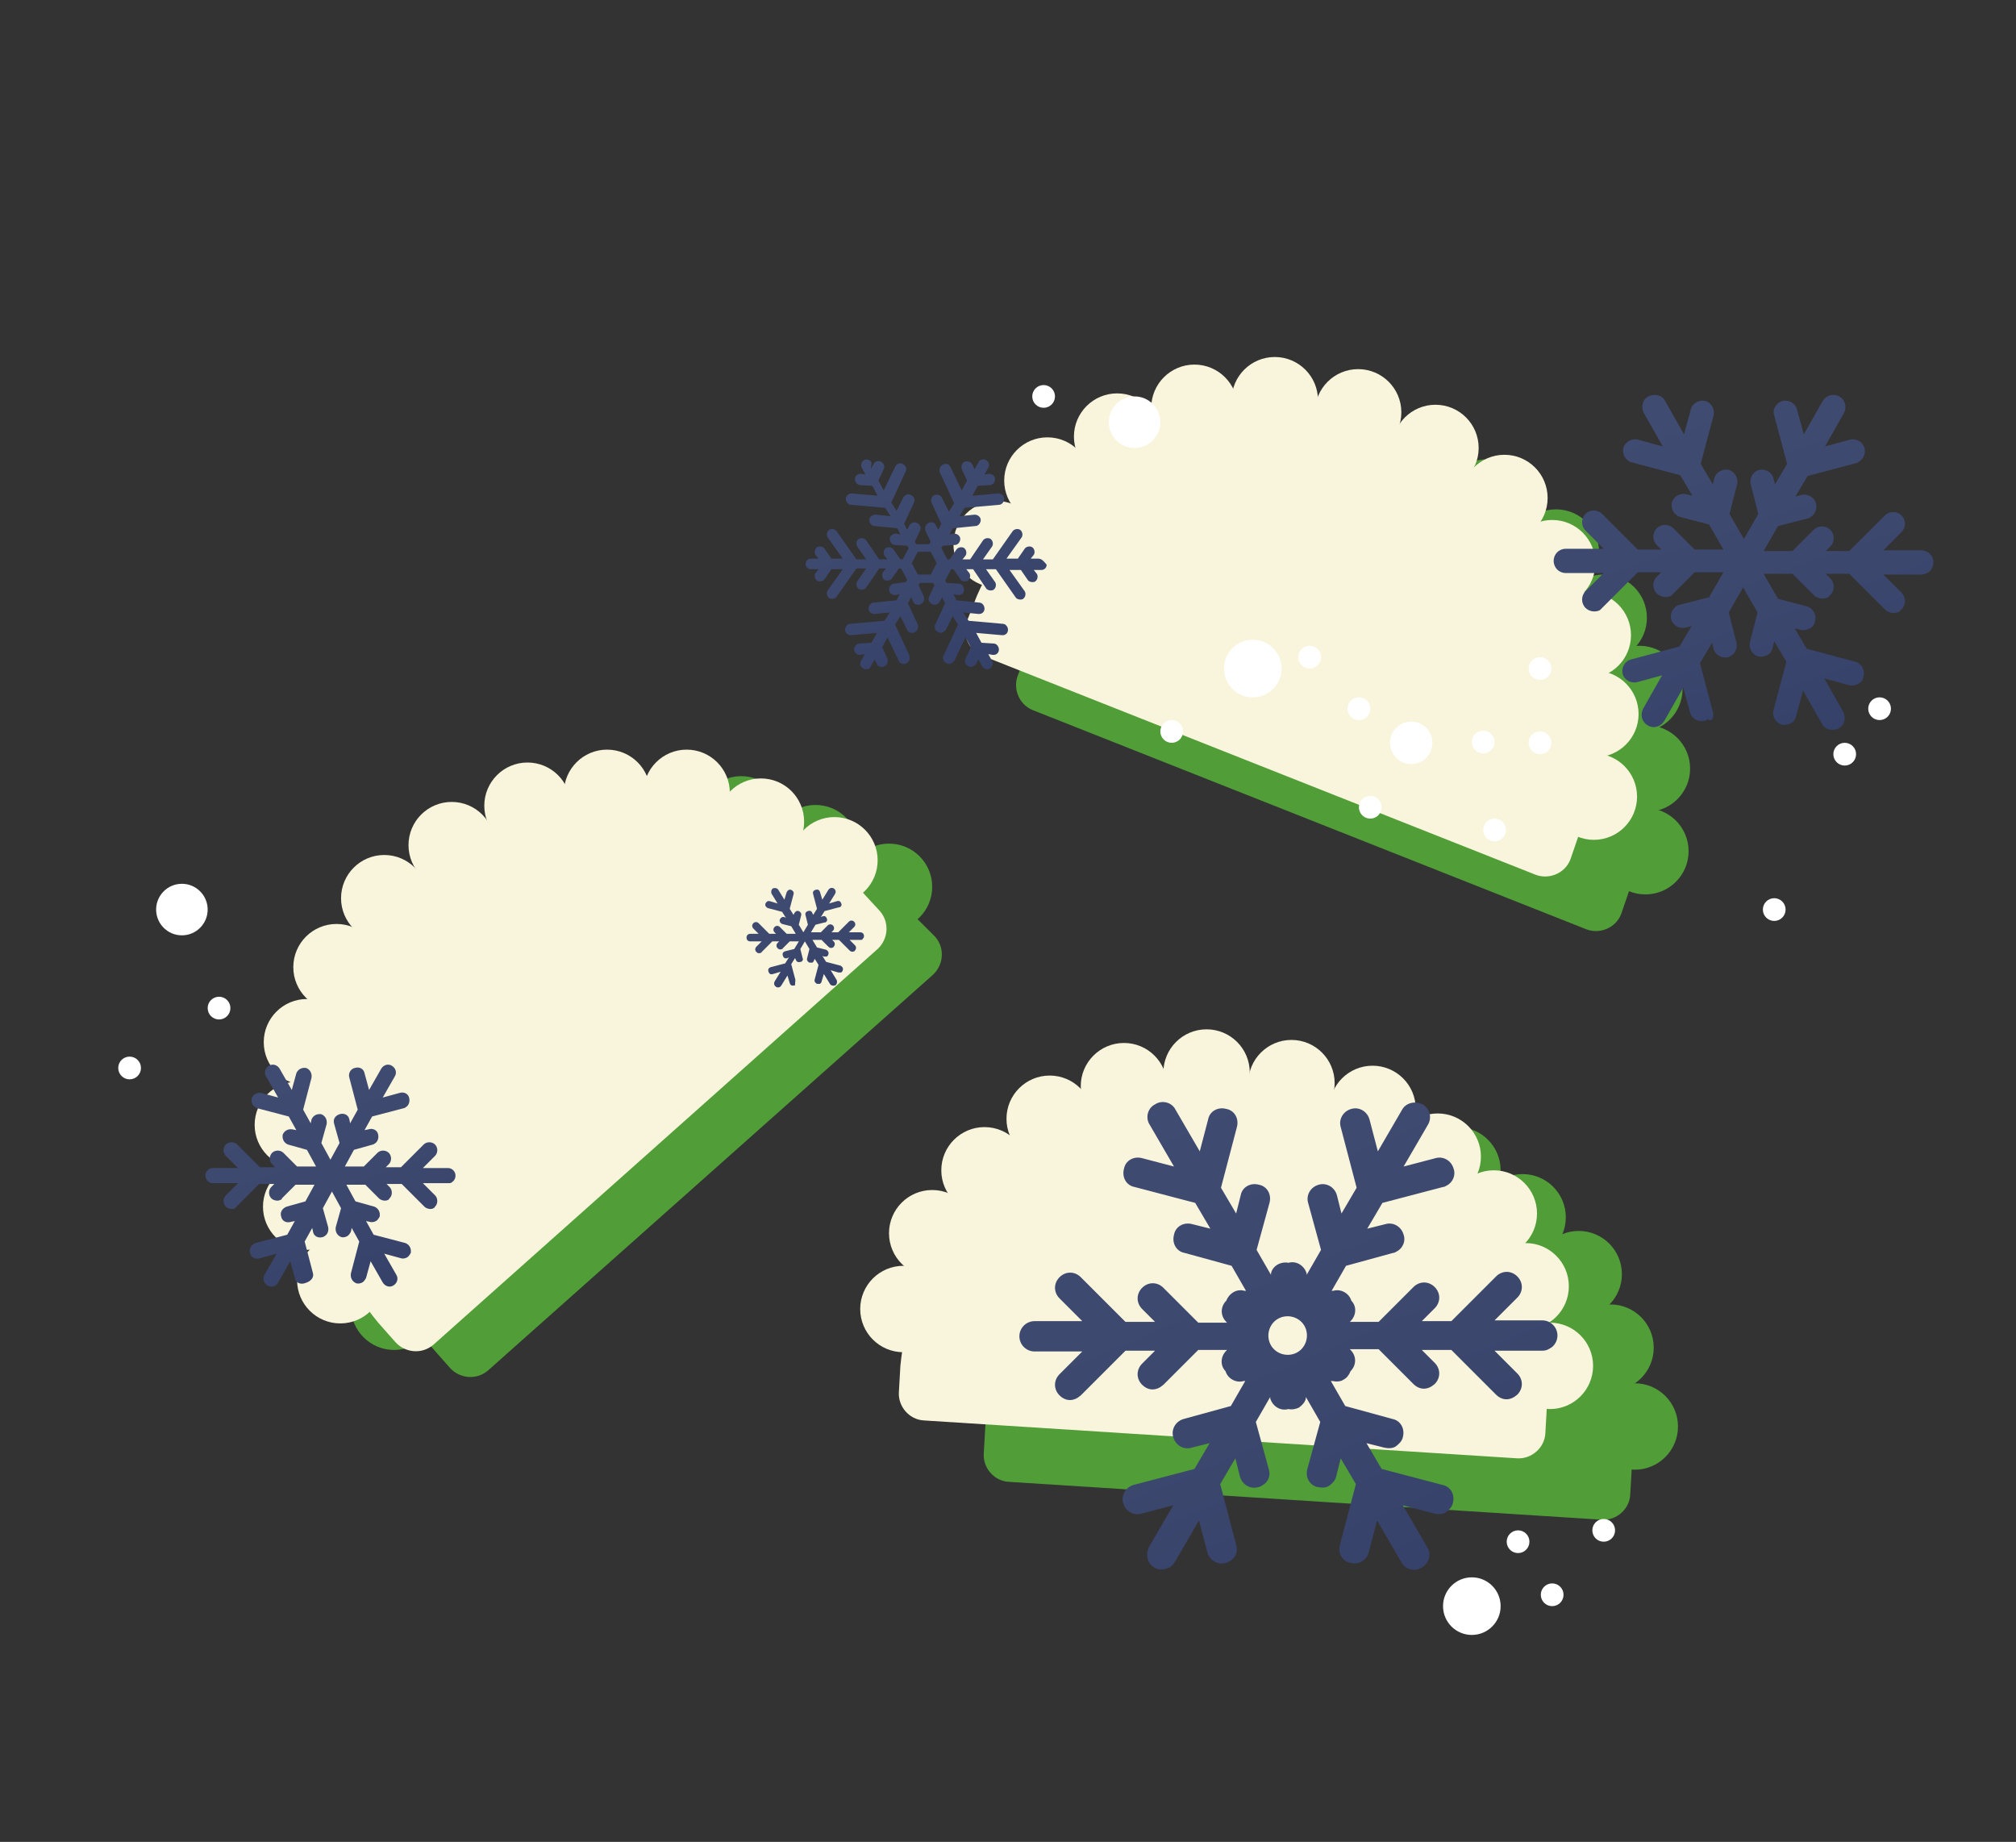 <?xml version="1.0" encoding="utf-8"?>
<!-- Generator: Adobe Illustrator 19.0.0, SVG Export Plug-In . SVG Version: 6.00 Build 0)  -->
<svg version="1.1" xmlns="http://www.w3.org/2000/svg" xmlns:xlink="http://www.w3.org/1999/xlink" x="0px" y="0px"
	 viewBox="0 0 266 243" style="enable-background:new 0 0 266 243;" xml:space="preserve">
<rect x="0" y="0" width="266" height="243" fill="#333333" stroke="none"/>
<style type="text/css">
	.st0{fill:#519E38;}
	.st1{fill:#F9F5DC;}
	.st2{fill:#FFFFFF;}
	.st3{fill:url(#SVGID_1_);}
	.st4{fill:url(#SVGID_2_);}
	.st5{fill:url(#SVGID_3_);}
	.st6{fill:url(#SVGID_4_);}
	.st7{fill:url(#SVGID_5_);}
</style>
<g id="lupa">
	<g>
		<path class="st0" d="M215,117.4c7.7-21.6-3.1-45.5-24.5-54.1s-45.7,1.6-54.9,22.5l0,0l-1.3,3.3l0,0c-0.7,1.8,0.2,3.9,2,4.6
			l73,28.9c1.8,0.7,3.9-0.2,4.6-2l0,0L215,117.4L215,117.4z"/>
		<circle class="st0" cx="138.3" cy="78.9" r="5.7"/>
		<circle class="st0" cx="144.9" cy="70.6" r="5.7"/>
		<circle class="st0" cx="154.1" cy="64.8" r="5.7"/>
		<circle class="st0" cx="164.4" cy="61" r="5.7"/>
		<circle class="st0" cx="175" cy="59.9" r="5.7"/>
		<circle class="st0" cx="185.9" cy="61.5" r="5.7"/>
		<circle class="st0" cx="196.2" cy="66.3" r="5.7"/>
		<circle class="st0" cx="205.3" cy="72.9" r="5.7"/>
		<circle class="st0" cx="211.6" cy="81.5" r="5.7"/>
		<circle class="st0" cx="216.3" cy="90.9" r="5.7"/>
		<circle class="st0" cx="217.3" cy="101.4" r="5.7"/>
		<circle class="st0" cx="217.1" cy="112.3" r="5.7"/>
	</g>
	<g>
		<path class="st0" d="M215.3,193.7c0.6-22.9-17-42.4-40-43.8s-43,15.6-45.3,38.4l0,0l-0.2,3.5l0,0c-0.1,1.9,1.4,3.6,3.3,3.7l78.3,5
			c1.9,0.1,3.6-1.4,3.7-3.3v0L215.3,193.7L215.3,193.7z"/>
		<circle class="st0" cx="130.4" cy="180.8" r="5.7"/>
		<circle class="st0" cx="134.2" cy="170.8" r="5.7"/>
		<circle class="st0" cx="141.1" cy="162.4" r="5.7"/>
		<circle class="st0" cx="149.7" cy="155.7" r="5.7"/>
		<circle class="st0" cx="159.5" cy="151.4" r="5.7"/>
		<circle class="st0" cx="170.4" cy="149.5" r="5.7"/>
		<circle class="st0" cx="181.6" cy="150.9" r="5.7"/>
		<circle class="st0" cx="192.3" cy="154.4" r="5.7"/>
		<circle class="st0" cx="200.9" cy="160.6" r="5.7"/>
		<circle class="st0" cx="208.3" cy="168.1" r="5.7"/>
		<circle class="st0" cx="212.5" cy="177.8" r="5.7"/>
		<circle class="st0" cx="215.7" cy="188.2" r="5.7"/>
	</g>
	<g>
		<path class="st0" d="M120.9,121.1c-15.8-16.5-42.1-17.7-59.3-2.4s-19.1,41.5-4.5,59.2l0,0l2.3,2.6l0,0c1.3,1.4,3.5,1.6,5,0.3
			l58.7-52.2c1.4-1.3,1.6-3.5,0.3-5l0,0L120.9,121.1L120.9,121.1z"/>
		<circle class="st0" cx="52" cy="172.4" r="5.7"/>
		<circle class="st0" cx="47.6" cy="162.7" r="5.7"/>
		<circle class="st0" cx="46.5" cy="151.9" r="5.7"/>
		<circle class="st0" cx="47.7" cy="141" r="5.7"/>
		<circle class="st0" cx="51.6" cy="131.1" r="5.7"/>
		<circle class="st0" cx="57.9" cy="122" r="5.7"/>
		<circle class="st0" cx="66.8" cy="115" r="5.7"/>
		<circle class="st0" cx="76.8" cy="109.8" r="5.7"/>
		<circle class="st0" cx="87.3" cy="108.1" r="5.7"/>
		<circle class="st0" cx="97.8" cy="108.1" r="5.7"/>
		<circle class="st0" cx="107.6" cy="111.9" r="5.7"/>
		<circle class="st0" cx="117.3" cy="117" r="5.7"/>
	</g>
	<g>
		<path class="st1" d="M113.7,117.6c-15.8-16.5-42.1-17.7-59.3-2.3s-19.1,41.5-4.5,59.2l0,0l2.3,2.6l0,0c1.3,1.4,3.5,1.6,5,0.3
			l58.6-52.2c1.4-1.3,1.6-3.5,0.3-5l0,0L113.7,117.6L113.7,117.6z"/>
		<circle class="st1" cx="44.9" cy="168.9" r="5.7"/>
		<circle class="st1" cx="40.4" cy="159.2" r="5.7"/>
		<circle class="st1" cx="39.3" cy="148.4" r="5.7"/>
		<circle class="st1" cx="40.5" cy="137.5" r="5.7"/>
		<circle class="st1" cx="44.4" cy="127.6" r="5.7"/>
		<circle class="st1" cx="50.7" cy="118.5" r="5.7"/>
		<circle class="st1" cx="59.6" cy="111.5" r="5.7"/>
		<circle class="st1" cx="69.6" cy="106.3" r="5.7"/>
		<circle class="st1" cx="80.1" cy="104.6" r="5.7"/>
		<circle class="st1" cx="90.6" cy="104.6" r="5.7"/>
		<circle class="st1" cx="100.4" cy="108.4" r="5.7"/>
		<circle class="st1" cx="110.1" cy="113.5" r="5.7"/>
	</g>
	<g>
		<path class="st1" d="M204.1,185.6c0.6-22.9-17-42.4-40-43.8c-23-1.5-43,15.6-45.3,38.4l0,0l-0.2,3.5l0,0c-0.1,1.9,1.4,3.6,3.3,3.7
			l78.3,5c1.9,0.1,3.6-1.4,3.7-3.3l0,0L204.1,185.6L204.1,185.6z"/>
		<circle class="st1" cx="119.2" cy="172.7" r="5.7"/>
		<circle class="st1" cx="123" cy="162.7" r="5.7"/>
		<circle class="st1" cx="129.9" cy="154.4" r="5.7"/>
		<circle class="st1" cx="138.5" cy="147.6" r="5.7"/>
		<circle class="st1" cx="148.3" cy="143.3" r="5.7"/>
		<circle class="st1" cx="159.2" cy="141.5" r="5.7"/>
		<circle class="st1" cx="170.4" cy="142.9" r="5.7"/>
		<circle class="st1" cx="181.1" cy="146.3" r="5.7"/>
		<circle class="st1" cx="189.7" cy="152.6" r="5.7"/>
		<circle class="st1" cx="197.1" cy="160.1" r="5.7"/>
		<circle class="st1" cx="201.3" cy="169.7" r="5.7"/>
		<circle class="st1" cx="204.5" cy="180.2" r="5.7"/>
	</g>
	<g>
		<path class="st1" d="M208.3,110.2c7.7-21.6-3.1-45.5-24.5-54.1s-45.7,1.6-54.9,22.5l0,0l-1.3,3.3l0,0c-0.7,1.8,0.2,3.9,2,4.6
			l73,28.9c1.8,0.7,3.9-0.2,4.6-2l0,0L208.3,110.2L208.3,110.2z"/>
		<circle class="st1" cx="131.5" cy="71.8" r="5.7"/>
		<circle class="st1" cx="138.2" cy="63.4" r="5.7"/>
		<circle class="st1" cx="147.4" cy="57.6" r="5.7"/>
		<circle class="st1" cx="157.6" cy="53.8" r="5.7"/>
		<circle class="st1" cx="168.2" cy="52.8" r="5.7"/>
		<circle class="st1" cx="179.2" cy="54.4" r="5.7"/>
		<circle class="st1" cx="189.4" cy="59.1" r="5.7"/>
		<circle class="st1" cx="198.5" cy="65.7" r="5.7"/>
		<circle class="st1" cx="204.8" cy="74.3" r="5.7"/>
		<circle class="st1" cx="209.5" cy="83.8" r="5.7"/>
		<circle class="st1" cx="210.5" cy="94.2" r="5.7"/>
		<circle class="st1" cx="210.3" cy="105.1" r="5.7"/>
	</g>
</g>
<g id="snow">
	<g>
		<circle class="st2" cx="248" cy="93.5" r="1.5"/>
		<g>
			<linearGradient id="SVGID_1_" gradientUnits="userSpaceOnUse" x1="222.468" y1="52.916" x2="238.456" y2="98.213">
				<stop  offset="0" style="stop-color:#404B71"/>
				<stop  offset="0.604" style="stop-color:#3C476E"/>
				<stop  offset="1" style="stop-color:#354169"/>
			</linearGradient>
			<path class="st3" d="M226,93.9l-1.7-6.4l1.6-2.7l0.2,0.8c0.2,0.8,1.1,1.3,1.9,1.1c0.1,0,0.3-0.1,0.4-0.2c0.6-0.3,0.9-1.1,0.7-1.8
				l-1-3.9l1.9-3.3l1.9,3.3l-1,3.9c-0.2,0.8,0.3,1.7,1.1,1.9c0.4,0.1,0.9,0,1.2-0.2c0.4-0.2,0.6-0.5,0.7-1l0.2-0.8l1.6,2.7l-1.7,6.4
				c-0.2,0.8,0.3,1.7,1.1,1.9c0.4,0.1,0.9,0,1.2-0.2c0.4-0.2,0.6-0.5,0.7-1l0.9-3.3l2.5,4.4c0.4,0.8,1.4,1,2.2,0.6
				c0.8-0.4,1-1.4,0.6-2.2l-2.5-4.4l3.3,0.9c0.4,0.1,0.9,0,1.2-0.2c0.4-0.2,0.6-0.5,0.7-1c0.2-0.8-0.3-1.7-1.1-1.9l-6.4-1.7
				l-1.6-2.7l0.8,0.2c0.4,0.1,0.9,0,1.2-0.2c0.4-0.2,0.6-0.5,0.7-1c0.2-0.8-0.3-1.7-1.1-1.9l-3.8-1l-1.9-3.3h3.8l2.8,2.8
				c0.5,0.5,1.3,0.6,1.9,0.3c0.1-0.1,0.2-0.2,0.3-0.3c0.6-0.6,0.6-1.6,0-2.2l-0.6-0.6l3.1,0l4.7,4.7c0.5,0.5,1.3,0.6,1.9,0.3
				c0.1-0.1,0.2-0.2,0.3-0.3c0.6-0.6,0.6-1.6,0-2.2l-2.4-2.4l5,0c0.3,0,0.6-0.1,0.8-0.2c0.5-0.3,0.8-0.8,0.8-1.4
				c0-0.9-0.7-1.6-1.6-1.6h-5l2.4-2.4c0.6-0.6,0.6-1.6,0-2.2c-0.6-0.6-1.6-0.6-2.2,0l-4.7,4.7h-3.1l0.6-0.6c0.6-0.6,0.6-1.6,0-2.2
				c-0.6-0.6-1.6-0.6-2.2,0l-2.8,2.8h-3.8l1.9-3.3l3.9-1c0.1,0,0.3-0.1,0.4-0.2c0.6-0.3,0.9-1.1,0.7-1.8c-0.2-0.8-1.1-1.3-1.9-1.1
				l-0.8,0.2l1.6-2.7l6.4-1.7c0.1,0,0.3-0.1,0.4-0.2c0.6-0.4,0.9-1.1,0.7-1.8c-0.2-0.8-1.1-1.3-1.9-1.1l-3.3,0.9l2.5-4.4
				c0.4-0.8,0.2-1.7-0.6-2.2c-0.8-0.4-1.7-0.2-2.2,0.6l-2.5,4.4l-0.9-3.3c-0.2-0.8-1.1-1.3-1.9-1.1c-0.8,0.2-1.4,1.1-1.1,1.9
				l1.7,6.4l-1.6,2.7l-0.2-0.8c-0.2-0.8-1.1-1.3-1.9-1.1c-0.8,0.2-1.3,1.1-1.1,1.9l1,3.9l-1.9,3.3l-1.9-3.3l1-3.9
				c0.2-0.8-0.3-1.7-1.1-1.9c-0.8-0.2-1.7,0.3-1.9,1.1l-0.2,0.8l-1.6-2.7l1.7-6.4c0.2-0.8-0.3-1.7-1.1-1.9c-0.8-0.2-1.7,0.3-1.9,1.1
				l-0.9,3.3l-2.5-4.4c-0.4-0.8-1.4-1-2.2-0.6c-0.8,0.4-1,1.4-0.6,2.2l2.5,4.4l-3.3-0.9c-0.8-0.2-1.7,0.3-1.9,1.1
				c-0.2,0.8,0.3,1.7,1.1,1.9l6.4,1.7l1.6,2.7l-0.8-0.2c-0.8-0.2-1.7,0.3-1.9,1.1c-0.2,0.8,0.3,1.7,1.1,1.9l3.8,1l1.9,3.3h-3.8
				l-2.8-2.8c-0.6-0.6-1.6-0.6-2.2,0c-0.6,0.6-0.6,1.6,0,2.2l0.6,0.6h-3.1l-4.7-4.7c-0.6-0.6-1.6-0.6-2.2,0c-0.6,0.6-0.6,1.6,0,2.2
				l2.4,2.4h-5c-0.9,0-1.6,0.7-1.6,1.6c0,0.9,0.7,1.6,1.6,1.6l5,0l-2.4,2.4c-0.6,0.6-0.6,1.6,0,2.2c0.5,0.5,1.3,0.6,1.9,0.3
				c0.1-0.1,0.2-0.2,0.3-0.3l4.7-4.7h3.1l-0.6,0.6c-0.6,0.6-0.6,1.6,0,2.2c0.5,0.5,1.3,0.6,1.9,0.3c0.1-0.1,0.2-0.2,0.3-0.3l2.8-2.8
				h3.8l-1.9,3.3l-3.9,1c-0.8,0.2-1.3,1.1-1.1,1.9c0.2,0.8,1.1,1.3,1.9,1.1l0.8-0.2l-1.6,2.7l-6.4,1.7c-0.8,0.2-1.3,1.1-1.1,1.9
				c0.2,0.8,1.1,1.3,1.9,1.1l3.3-0.9l-2.5,4.4c-0.4,0.8-0.2,1.7,0.6,2.2c0.5,0.3,1.1,0.3,1.6,0c0.2-0.1,0.4-0.3,0.6-0.6l2.5-4.4
				l0.9,3.3c0.2,0.8,1.1,1.3,1.9,1.1c0.1,0,0.3-0.1,0.4-0.2C225.9,95.3,226.2,94.6,226,93.9z"/>
			<linearGradient id="SVGID_2_" gradientUnits="userSpaceOnUse" x1="103.851" y1="116.734" x2="108.685" y2="130.43">
				<stop  offset="0" style="stop-color:#404B71"/>
				<stop  offset="0.604" style="stop-color:#3C476E"/>
				<stop  offset="1" style="stop-color:#354169"/>
			</linearGradient>
			<path class="st4" d="M104.9,129.1l-0.5-1.9l0.5-0.8l0.1,0.2c0.1,0.3,0.3,0.4,0.6,0.3c0,0,0.1,0,0.1,0c0.2-0.1,0.3-0.3,0.2-0.5
				l-0.3-1.2l0.6-1l0.6,1l-0.3,1.2c-0.1,0.3,0.1,0.5,0.3,0.6c0.1,0,0.3,0,0.4,0c0.1-0.1,0.2-0.2,0.2-0.3l0.1-0.2l0.5,0.8l-0.5,1.9
				c-0.1,0.3,0.1,0.5,0.3,0.6c0.1,0,0.3,0,0.4,0c0.1-0.1,0.2-0.2,0.2-0.3l0.3-1l0.8,1.3c0.1,0.2,0.4,0.3,0.7,0.2
				c0.2-0.1,0.3-0.4,0.2-0.7l-0.8-1.3l1,0.3c0.1,0,0.3,0,0.4,0c0.1-0.1,0.2-0.2,0.2-0.3c0.1-0.3-0.1-0.5-0.3-0.6l-1.9-0.5l-0.5-0.8
				l0.2,0.1c0.1,0,0.3,0,0.4,0c0.1-0.1,0.2-0.2,0.2-0.3c0.1-0.3-0.1-0.5-0.3-0.6l-1.2-0.3l-0.6-1h1.2l0.9,0.9
				c0.2,0.2,0.4,0.2,0.6,0.1c0,0,0.1,0,0.1-0.1c0.2-0.2,0.2-0.5,0-0.7l-0.2-0.2h0.9l1.4,1.4c0.2,0.2,0.4,0.2,0.6,0.1
				c0,0,0.1,0,0.1-0.1c0.2-0.2,0.2-0.5,0-0.7l-0.7-0.7h1.5c0.1,0,0.2,0,0.2-0.1c0.1-0.1,0.2-0.2,0.2-0.4c0-0.3-0.2-0.5-0.5-0.5h-1.5
				l0.7-0.7c0.2-0.2,0.2-0.5,0-0.7c-0.2-0.2-0.5-0.2-0.7,0l-1.4,1.4h-0.9l0.2-0.2c0.2-0.2,0.2-0.5,0-0.7c-0.2-0.2-0.5-0.2-0.7,0
				l-0.9,0.9H107l0.6-1l1.2-0.3c0,0,0.1,0,0.1,0c0.2-0.1,0.3-0.3,0.2-0.5c-0.1-0.3-0.3-0.4-0.6-0.3l-0.2,0.1l0.5-0.8l1.9-0.5
				c0,0,0.1,0,0.1,0c0.2-0.1,0.3-0.3,0.2-0.5c-0.1-0.3-0.3-0.4-0.6-0.3l-1,0.3l0.8-1.3c0.1-0.2,0.1-0.5-0.2-0.7
				c-0.2-0.1-0.5-0.1-0.7,0.2l-0.8,1.3l-0.3-1c-0.1-0.3-0.3-0.4-0.6-0.3c-0.3,0.1-0.4,0.3-0.3,0.6l0.5,1.9l-0.5,0.8l-0.1-0.2
				c-0.1-0.3-0.3-0.4-0.6-0.3c-0.3,0.1-0.4,0.3-0.3,0.6l0.3,1.2l-0.6,1l-0.6-1l0.3-1.2c0.1-0.3-0.1-0.5-0.3-0.6
				c-0.3-0.1-0.5,0.1-0.6,0.3l-0.1,0.2l-0.5-0.8l0.5-1.9c0.1-0.3-0.1-0.5-0.3-0.6c-0.3-0.1-0.5,0.1-0.6,0.3l-0.3,1l-0.8-1.3
				c-0.1-0.2-0.4-0.3-0.7-0.2c-0.2,0.1-0.3,0.4-0.2,0.7l0.8,1.3l-1-0.3c-0.3-0.1-0.5,0.1-0.6,0.3c-0.1,0.3,0.1,0.5,0.3,0.6l1.9,0.5
				l0.5,0.8l-0.2-0.1c-0.3-0.1-0.5,0.1-0.6,0.3c-0.1,0.3,0.1,0.5,0.3,0.6l1.2,0.3l0.6,1h-1.2l-0.9-0.9c-0.2-0.2-0.5-0.2-0.7,0
				c-0.2,0.2-0.2,0.5,0,0.7l0.2,0.2h-0.9l-1.4-1.4c-0.2-0.2-0.5-0.2-0.7,0c-0.2,0.2-0.2,0.5,0,0.7l0.7,0.7H99
				c-0.3,0-0.5,0.2-0.5,0.5c0,0.3,0.2,0.5,0.5,0.5h1.5l-0.7,0.7c-0.2,0.2-0.2,0.5,0,0.7c0.2,0.2,0.4,0.2,0.6,0.1c0,0,0.1,0,0.1-0.1
				l1.4-1.4h0.9l-0.2,0.2c-0.2,0.2-0.2,0.5,0,0.7c0.2,0.2,0.4,0.2,0.6,0.1c0,0,0.1,0,0.1-0.1l0.9-0.9h1.2l-0.6,1l-1.2,0.3
				c-0.3,0.1-0.4,0.3-0.3,0.6c0.1,0.3,0.3,0.4,0.6,0.3l0.2-0.1l-0.5,0.8l-1.9,0.5c-0.3,0.1-0.4,0.3-0.3,0.6c0.1,0.3,0.3,0.4,0.6,0.3
				l1-0.3l-0.8,1.3c-0.1,0.2-0.1,0.5,0.2,0.7c0.2,0.1,0.3,0.1,0.5,0c0.1,0,0.1-0.1,0.2-0.2l0.8-1.3l0.3,1c0.1,0.3,0.3,0.4,0.6,0.3
				c0,0,0.1,0,0.1,0C104.9,129.5,105,129.3,104.9,129.1z"/>
			<linearGradient id="SVGID_3_" gradientUnits="userSpaceOnUse" x1="38.961" y1="141.295" x2="49.381" y2="170.819">
				<stop  offset="0" style="stop-color:#404B71"/>
				<stop  offset="0.604" style="stop-color:#3C476E"/>
				<stop  offset="1" style="stop-color:#354169"/>
			</linearGradient>
			<path class="st5" d="M41.3,168l-1.1-4.2l1-1.8l0.1,0.5c0.1,0.6,0.7,0.9,1.3,0.7c0.1,0,0.2-0.1,0.2-0.1c0.4-0.2,0.6-0.7,0.5-1.2
				l-0.7-2.5l1.2-2.2l1.2,2.2l-0.7,2.5c-0.1,0.6,0.2,1.1,0.7,1.3c0.3,0.1,0.6,0,0.8-0.1c0.2-0.1,0.4-0.4,0.5-0.6l0.1-0.5l1,1.8
				l-1.1,4.2c-0.1,0.6,0.2,1.1,0.7,1.3c0.3,0.1,0.6,0,0.8-0.1c0.2-0.1,0.4-0.4,0.5-0.6l0.6-2.2l1.6,2.8c0.3,0.5,0.9,0.7,1.4,0.4
				c0.5-0.3,0.7-0.9,0.4-1.4l-1.6-2.8l2.2,0.6c0.3,0.1,0.6,0,0.8-0.1c0.2-0.1,0.4-0.4,0.5-0.6c0.1-0.6-0.2-1.1-0.7-1.3l-4.2-1.1
				l-1-1.8l0.5,0.1c0.3,0.1,0.6,0,0.8-0.1c0.2-0.1,0.4-0.4,0.5-0.6c0.1-0.6-0.2-1.1-0.7-1.3l-2.5-0.7l-1.2-2.2h2.5l1.8,1.8
				c0.3,0.3,0.9,0.4,1.2,0.2c0.1,0,0.1-0.1,0.2-0.2c0.4-0.4,0.4-1.1,0-1.5l-0.4-0.4l2,0l3,3c0.3,0.3,0.9,0.4,1.2,0.2
				c0.1,0,0.1-0.1,0.2-0.2c0.4-0.4,0.4-1.1,0-1.5l-1.6-1.6l3.3,0c0.2,0,0.4,0,0.5-0.1c0.3-0.2,0.5-0.5,0.5-0.9c0-0.6-0.5-1-1-1h-3.3
				l1.6-1.6c0.4-0.4,0.4-1.1,0-1.5c-0.4-0.4-1.1-0.4-1.5,0l-3,3h-2l0.4-0.4c0.4-0.4,0.4-1.1,0-1.5c-0.4-0.4-1.1-0.4-1.5,0l-1.8,1.8
				h-2.5l1.2-2.2l2.5-0.7c0.1,0,0.2-0.1,0.2-0.1c0.4-0.2,0.6-0.7,0.5-1.2c-0.1-0.6-0.7-0.9-1.3-0.7l-0.5,0.1l1-1.8l4.2-1.1
				c0.1,0,0.2-0.1,0.2-0.1c0.4-0.2,0.6-0.7,0.5-1.2c-0.1-0.6-0.7-0.9-1.3-0.7l-2.2,0.6l1.6-2.8c0.3-0.5,0.1-1.1-0.4-1.4
				c-0.5-0.3-1.1-0.1-1.4,0.4l-1.6,2.8l-0.6-2.2c-0.1-0.6-0.7-0.9-1.3-0.7c-0.5,0.1-0.9,0.7-0.7,1.3l1.1,4.2l-1,1.8l-0.1-0.5
				c-0.1-0.6-0.7-0.9-1.3-0.7c-0.6,0.2-0.9,0.7-0.7,1.3l0.7,2.5l-1.2,2.2l-1.2-2.2l0.7-2.5c0.1-0.6-0.2-1.1-0.7-1.3
				c-0.6-0.1-1.1,0.2-1.3,0.7l-0.1,0.5l-1-1.8l1.1-4.2c0.1-0.6-0.2-1.1-0.7-1.3c-0.6-0.1-1.1,0.2-1.3,0.7l-0.6,2.2l-1.6-2.8
				c-0.3-0.5-0.9-0.7-1.4-0.4c-0.5,0.3-0.7,0.9-0.4,1.4l1.6,2.8l-2.2-0.6c-0.6-0.1-1.1,0.2-1.3,0.7c-0.1,0.6,0.2,1.1,0.7,1.3
				l4.2,1.1l1,1.8l-0.5-0.1c-0.6-0.1-1.1,0.2-1.3,0.7c-0.1,0.6,0.2,1.1,0.7,1.3l2.5,0.7l1.2,2.2h-2.5l-1.8-1.8
				c-0.4-0.4-1.1-0.4-1.5,0c-0.4,0.4-0.4,1.1,0,1.5l0.4,0.4h-2l-3-3c-0.4-0.4-1.1-0.4-1.5,0c-0.4,0.4-0.4,1.1,0,1.5l1.6,1.6h-3.3
				c-0.6,0-1,0.5-1,1c0,0.6,0.5,1,1,1l3.3,0l-1.6,1.6c-0.4,0.4-0.4,1.1,0,1.5c0.3,0.3,0.9,0.4,1.2,0.2c0.1,0,0.1-0.1,0.2-0.2l3-3h2
				l-0.4,0.4c-0.4,0.4-0.4,1.1,0,1.5c0.3,0.3,0.9,0.4,1.2,0.2c0.1,0,0.2-0.1,0.2-0.2l1.8-1.8h2.5l-1.2,2.2l-2.5,0.7
				c-0.5,0.2-0.9,0.7-0.7,1.3c0.1,0.6,0.7,0.9,1.3,0.7l0.5-0.1l-1,1.8l-4.2,1.1c-0.5,0.2-0.9,0.7-0.7,1.3c0.1,0.6,0.7,0.9,1.3,0.7
				l2.2-0.6l-1.6,2.8c-0.3,0.5-0.1,1.1,0.4,1.4c0.3,0.2,0.7,0.2,1,0c0.2-0.1,0.3-0.2,0.4-0.4l1.6-2.8l0.6,2.2
				c0.1,0.6,0.7,0.9,1.3,0.7c0.1,0,0.2-0.1,0.3-0.1C41.2,168.9,41.4,168.4,41.3,168z"/>
			<linearGradient id="SVGID_4_" gradientUnits="userSpaceOnUse" x1="156.01" y1="143.688" x2="185.108" y2="211.79">
				<stop  offset="0" style="stop-color:#404B71"/>
				<stop  offset="0.604" style="stop-color:#3C476E"/>
				<stop  offset="1" style="stop-color:#354169"/>
			</linearGradient>
			<path class="st6" d="M203.5,174.2l-6.3,0l3-3c0.8-0.8,0.8-2,0-2.8c-0.8-0.8-2-0.8-2.8,0l-5.9,5.9l-3.9,0l1.7-1.7
				c0.8-0.8,0.8-2,0-2.8c-0.8-0.8-2-0.8-2.8,0l-4.6,4.6h-3.8l0.1-0.1c0.8-0.8,0.8-2,0.1-2.7c-0.3-1-1.4-1.6-2.4-1.3l-0.2,0l1.9-3.3
				l6.2-1.7c0.2,0,0.3-0.1,0.5-0.2c0.8-0.4,1.2-1.4,0.9-2.2c-0.3-1.1-1.4-1.7-2.4-1.4l-2.4,0.6l2-3.4l8-2.1c0.2,0,0.3-0.1,0.5-0.2
				c0.8-0.4,1.2-1.4,0.9-2.2c-0.3-1.1-1.4-1.7-2.4-1.4l-4.2,1.1l3.2-5.5c0.6-1,0.2-2.2-0.7-2.7c-1-0.5-2.2-0.2-2.7,0.7l-3.2,5.5
				l-1.1-4.2c-0.3-1.1-1.4-1.7-2.4-1.4c-1.1,0.3-1.7,1.4-1.4,2.4l2.1,8l-2,3.4l-0.6-2.4c-0.3-1.1-1.4-1.7-2.4-1.4
				c-1.1,0.3-1.7,1.4-1.4,2.4l1.7,6.2l-1.9,3.3l0-0.2c-0.3-1-1.3-1.7-2.4-1.4c-1-0.2-2.1,0.4-2.3,1.4l0,0.2l-1.9-3.3l1.7-6.2
				c0.3-1.1-0.3-2.2-1.4-2.4c-1.1-0.3-2.2,0.3-2.4,1.4l-0.6,2.4l-2-3.4l2.1-8c0.3-1.1-0.3-2.2-1.4-2.4c-1.1-0.3-2.2,0.3-2.4,1.4
				l-1.1,4.2l-3.2-5.5c-0.5-1-1.8-1.3-2.7-0.7c-1,0.5-1.3,1.8-0.7,2.7l3.2,5.5l-4.2-1.1c-1.1-0.3-2.2,0.3-2.4,1.4
				c-0.3,1.1,0.3,2.2,1.4,2.4l8,2.1l2,3.4l-2.4-0.6c-1.1-0.3-2.2,0.3-2.4,1.4c-0.3,1.1,0.3,2.2,1.4,2.4l6.2,1.7l1.9,3.3l-0.2,0
				c-1-0.3-2,0.3-2.4,1.3c-0.8,0.8-0.8,2,0,2.8l0.1,0.1l-3.8,0l-4.6-4.6c-0.8-0.8-2-0.8-2.8,0c-0.8,0.8-0.8,2,0,2.8l1.7,1.7l-3.9,0
				l-5.9-5.9c-0.8-0.8-2-0.8-2.8,0c-0.8,0.8-0.8,2,0,2.8l3,3h-6.3c-1.1,0-2,0.9-2,2c0,1.1,0.9,2,2,2l6.3,0l-3,3
				c-0.8,0.8-0.8,2,0,2.8c0.7,0.7,1.6,0.8,2.4,0.3c0.1-0.1,0.3-0.2,0.4-0.3l5.9-5.9l3.9,0l-1.7,1.7c-0.8,0.8-0.8,2,0,2.8
				c0.7,0.7,1.6,0.8,2.4,0.3c0.1-0.1,0.3-0.2,0.4-0.3l4.6-4.6l3.8,0l-0.1,0.1c-0.8,0.8-0.8,2-0.1,2.7c0.3,1,1.4,1.6,2.4,1.3l0.2,0
				l-1.9,3.3l-6.2,1.7c-1.1,0.3-1.7,1.4-1.4,2.4c0.3,1.1,1.4,1.7,2.4,1.4l2.4-0.6l-2,3.4l-8,2.1c-1.1,0.3-1.7,1.4-1.4,2.4
				c0.3,1.1,1.4,1.7,2.4,1.4l4.2-1.1l-3.2,5.5c-0.5,1-0.2,2.2,0.7,2.7c0.6,0.4,1.4,0.3,2,0c0.3-0.2,0.5-0.4,0.7-0.7l3.2-5.5l1.1,4.2
				c0.3,1.1,1.4,1.7,2.4,1.4c0.2,0,0.3-0.1,0.5-0.2c0.8-0.4,1.2-1.3,0.9-2.2l-2.1-8l2-3.4l0.6,2.4c0.3,1.1,1.4,1.7,2.4,1.4
				c0.2,0,0.3-0.1,0.5-0.2c0.8-0.4,1.2-1.3,0.9-2.2l-1.7-6.2l1.9-3.3l0,0.2c0.3,1,1.3,1.7,2.4,1.4c0.5,0.1,1,0,1.4-0.2
				c0.4-0.3,0.8-0.7,0.9-1.2l0-0.2l1.9,3.3l-1.7,6.2c-0.3,1.1,0.3,2.2,1.4,2.4c0.5,0.1,1.1,0.1,1.5-0.2c0.4-0.3,0.8-0.7,0.9-1.2
				l0.6-2.4l2,3.4l-2.1,8c-0.3,1.1,0.3,2.2,1.4,2.4c0.5,0.1,1.1,0.1,1.5-0.2c0.4-0.3,0.8-0.7,0.9-1.2l1.1-4.2l3.2,5.5
				c0.5,1,1.8,1.3,2.7,0.7c1-0.6,1.3-1.8,0.7-2.7l-3.2-5.5l4.2,1.1c0.5,0.1,1.1,0.1,1.5-0.2c0.4-0.3,0.8-0.7,0.9-1.2
				c0.3-1.1-0.3-2.2-1.4-2.4l-8-2.1l-2-3.4l2.4,0.6c0.5,0.1,1.1,0.1,1.5-0.2c0.4-0.3,0.8-0.7,0.9-1.2c0.3-1.1-0.3-2.2-1.4-2.4
				l-6.2-1.7l-1.9-3.3l0.2,0c0.5,0.1,1.1,0.1,1.5-0.2c0.4-0.2,0.7-0.6,0.9-1.1c0.8-0.8,0.8-2,0-2.8l-0.1-0.1h3.8l4.6,4.6
				c0.7,0.7,1.6,0.8,2.4,0.3c0.1-0.1,0.3-0.2,0.4-0.3c0.8-0.8,0.8-2,0-2.8l-1.7-1.7h3.9l5.9,5.9c0.7,0.7,1.6,0.8,2.4,0.3
				c0.1-0.1,0.3-0.2,0.4-0.3c0.8-0.8,0.8-2,0-2.8l-3-3h6.3c0.4,0,0.7-0.1,1-0.3c0.6-0.3,1-1,1-1.7
				C205.5,175.1,204.6,174.2,203.5,174.2z M171.2,178.4c-1.2,0.7-2.8,0.3-3.5-0.9c-0.7-1.2-0.3-2.8,0.9-3.5c1.2-0.7,2.8-0.3,3.5,0.9
				C172.8,176.1,172.4,177.7,171.2,178.4z"/>
			<linearGradient id="SVGID_5_" gradientUnits="userSpaceOnUse" x1="115.475" y1="59.299" x2="127.497" y2="87.441">
				<stop  offset="0" style="stop-color:#404B71"/>
				<stop  offset="0.604" style="stop-color:#3C476E"/>
				<stop  offset="1" style="stop-color:#354169"/>
			</linearGradient>
			<path class="st7" d="M137,73.7h-1l0.4-0.5c0.2-0.3,0.1-0.8-0.2-1c-0.3-0.2-0.8-0.1-1,0.2l-0.9,1.3h-1.5l2-2.8
				c0.2-0.3,0.1-0.8-0.2-1c-0.3-0.2-0.8-0.1-1,0.2l-2.6,3.7h-1.3l1.2-1.7c0.2-0.3,0.1-0.8-0.2-1c-0.3-0.2-0.8-0.1-1,0.2l-1.7,2.5
				H127l0.4-0.5c0.2-0.3,0.1-0.8-0.2-1c-0.3-0.2-0.8-0.1-1,0.2l-0.9,1.3h-0.3l-0.8-1.5l0.2-0.3l1.6-0.1c0.4,0,0.7-0.4,0.7-0.8
				c0-0.4-0.4-0.7-0.8-0.7l-0.6,0.1l0.4-0.8l3-0.3c0.4,0,0.7-0.4,0.7-0.8c0-0.4-0.4-0.7-0.8-0.7l-2,0.2l0.7-1.1l4.5-0.4
				c0.4,0,0.7-0.4,0.7-0.8c0-0.4-0.4-0.7-0.8-0.7l-3.4,0.3l0.7-1.3l1.6-0.1c0.4,0,0.7-0.4,0.7-0.8c0-0.4-0.4-0.7-0.8-0.7l-0.6,0.1
				l0.5-0.9c0.2-0.3,0.1-0.8-0.3-1c-0.3-0.2-0.8-0.1-1,0.3l-0.5,0.9l-0.3-0.6c-0.2-0.4-0.6-0.5-1-0.4c-0.4,0.2-0.5,0.6-0.4,1
				l0.7,1.5l-0.7,1.3l-1.5-3.1c-0.2-0.4-0.6-0.5-1-0.3c-0.4,0.2-0.5,0.6-0.4,1l1.9,4.1l-0.7,1.1l-0.9-1.8c-0.2-0.4-0.6-0.5-1-0.4
				c-0.4,0.2-0.5,0.6-0.4,1l1.3,2.8l-0.4,0.8l-0.3-0.6c-0.2-0.4-0.6-0.5-1-0.3c-0.4,0.2-0.5,0.6-0.4,1l0.7,1.5l-0.2,0.3h-1.7
				l-0.2-0.3l0.7-1.5c0.2-0.4,0-0.8-0.4-1c-0.4-0.2-0.8,0-1,0.3l-0.3,0.6l-0.4-0.8l1.3-2.8c0.2-0.4,0-0.8-0.4-1
				c-0.4-0.2-0.8,0-1,0.3l-0.9,1.8l-0.7-1.1l1.9-4.1c0.2-0.4,0-0.8-0.4-1c-0.4-0.2-0.8,0-1,0.4l-1.5,3.1l-0.7-1.3l0.7-1.5
				c0.2-0.4,0-0.8-0.4-1c-0.4-0.2-0.8,0-1,0.4l-0.3,0.6L115,61c-0.2-0.3-0.6-0.5-1-0.3c-0.3,0.2-0.5,0.6-0.3,1l0.5,0.9l-0.6-0.1
				c-0.4,0-0.8,0.3-0.8,0.7c0,0.4,0.3,0.8,0.7,0.8l1.6,0.1l0.7,1.3l-3.4-0.3c-0.4,0-0.8,0.3-0.8,0.7c0,0.4,0.3,0.8,0.7,0.8l4.5,0.4
				l0.7,1.1l-2-0.2c-0.4,0-0.8,0.3-0.8,0.7c0,0.4,0.3,0.8,0.7,0.8l3,0.3l0.4,0.8l-0.6-0.1c-0.4,0-0.8,0.3-0.8,0.7
				c0,0.4,0.3,0.8,0.7,0.8l1.6,0.1l0.2,0.3l-0.8,1.5h-0.3l-0.9-1.3c-0.2-0.3-0.7-0.4-1-0.2c-0.3,0.2-0.4,0.7-0.2,1l0.4,0.5H116
				l-1.7-2.5c-0.2-0.3-0.7-0.4-1-0.2c-0.3,0.2-0.4,0.7-0.2,1l1.2,1.7h-1.3l-2.6-3.7c-0.2-0.3-0.7-0.4-1-0.2c-0.3,0.2-0.4,0.7-0.2,1
				l2,2.8h-1.5l-0.9-1.3c-0.2-0.3-0.7-0.4-1-0.2c-0.3,0.2-0.4,0.7-0.2,1l0.4,0.5h-1c-0.4,0-0.7,0.3-0.7,0.7c0,0.4,0.3,0.7,0.7,0.7h1
				l-0.4,0.5c-0.2,0.3-0.1,0.8,0.2,1c0.1,0.1,0.3,0.1,0.4,0.1c0.2,0,0.5-0.1,0.6-0.3l0.9-1.3h1.5l-2,2.8c-0.2,0.3-0.1,0.8,0.2,1
				c0.1,0.1,0.3,0.1,0.4,0.1c0.2,0,0.5-0.1,0.6-0.3l2.6-3.7h1.3l-1.2,1.7c-0.2,0.3-0.1,0.8,0.2,1c0.1,0.1,0.3,0.1,0.4,0.1
				c0.2,0,0.5-0.1,0.6-0.3l1.7-2.5h0.9l-0.4,0.5c-0.2,0.3-0.1,0.8,0.2,1c0.1,0.1,0.3,0.1,0.4,0.1c0.2,0,0.5-0.1,0.6-0.3l0.9-1.3h0.3
				l0.8,1.5l-0.2,0.3L118,77c-0.4,0-0.7,0.4-0.7,0.8c0,0.4,0.4,0.7,0.7,0.7c0,0,0,0,0.1,0l0.6-0.1l-0.4,0.8l-3,0.3
				c-0.4,0-0.7,0.4-0.7,0.8c0,0.4,0.4,0.7,0.7,0.7c0,0,0,0,0.1,0l2-0.2l-0.7,1.1l-4.5,0.4c-0.4,0-0.7,0.4-0.7,0.8
				c0,0.4,0.4,0.7,0.7,0.7c0,0,0,0,0.1,0l3.4-0.3l-0.7,1.3l-1.6,0.1c-0.4,0-0.7,0.4-0.7,0.8c0,0.4,0.4,0.7,0.7,0.7c0,0,0,0,0.1,0
				l0.6-0.1l-0.5,0.9c-0.2,0.3-0.1,0.8,0.3,1c0.1,0.1,0.2,0.1,0.4,0.1c0.3,0,0.5-0.1,0.6-0.4l0.5-0.9l0.3,0.6
				c0.1,0.3,0.4,0.4,0.7,0.4c0.1,0,0.2,0,0.3-0.1c0.4-0.2,0.5-0.6,0.4-1l-0.7-1.5l0.7-1.3l1.5,3.1c0.1,0.3,0.4,0.4,0.7,0.4
				c0.1,0,0.2,0,0.3-0.1c0.4-0.2,0.5-0.6,0.4-1l-1.9-4.1l0.7-1.1l0.9,1.8c0.1,0.3,0.4,0.4,0.7,0.4c0.1,0,0.2,0,0.3-0.1
				c0.4-0.2,0.5-0.6,0.4-1l-1.3-2.8l0.4-0.8l0.3,0.6c0.1,0.3,0.4,0.4,0.7,0.4c0.1,0,0.2,0,0.3-0.1c0.4-0.2,0.5-0.6,0.4-1l-0.7-1.5
				l0.2-0.3h1.7l0.2,0.3l-0.7,1.5c-0.2,0.4,0,0.8,0.4,1c0.1,0,0.2,0.1,0.3,0.1c0.3,0,0.5-0.2,0.7-0.4l0.3-0.6l0.4,0.8l-1.3,2.8
				c-0.2,0.4,0,0.8,0.4,1c0.1,0,0.2,0.1,0.3,0.1c0.3,0,0.5-0.2,0.7-0.4l0.9-1.8l0.7,1.1l-1.9,4.1c-0.2,0.4,0,0.8,0.4,1
				c0.1,0,0.2,0.1,0.3,0.1c0.3,0,0.5-0.2,0.7-0.4l1.5-3.1l0.7,1.3l-0.7,1.5c-0.2,0.4,0,0.8,0.4,1c0.1,0,0.2,0.1,0.3,0.1
				c0.3,0,0.5-0.2,0.7-0.4l0.3-0.6l0.5,0.9c0.1,0.2,0.4,0.4,0.6,0.4c0.1,0,0.2,0,0.4-0.1c0.3-0.2,0.5-0.6,0.3-1l-0.5-0.9l0.6,0.1
				c0,0,0,0,0.1,0c0.4,0,0.7-0.3,0.7-0.7c0-0.4-0.3-0.8-0.7-0.8l-1.6-0.1l-0.7-1.3l3.4,0.3c0,0,0,0,0.1,0c0.4,0,0.7-0.3,0.7-0.7
				c0-0.4-0.3-0.8-0.7-0.8l-4.5-0.4l-0.7-1.1l2,0.2c0,0,0,0,0.1,0c0.4,0,0.7-0.3,0.7-0.7c0-0.4-0.3-0.8-0.7-0.8l-3-0.3l-0.4-0.8
				l0.6,0.1c0,0,0,0,0.1,0c0.4,0,0.7-0.3,0.7-0.7c0-0.4-0.3-0.8-0.7-0.8l-1.6-0.1l-0.2-0.3l0.8-1.5h0.3l0.9,1.3
				c0.1,0.2,0.4,0.3,0.6,0.3c0.1,0,0.3,0,0.4-0.1c0.3-0.2,0.4-0.7,0.2-1l-0.4-0.5h0.9l1.7,2.5c0.1,0.2,0.4,0.3,0.6,0.3
				c0.1,0,0.3,0,0.4-0.1c0.3-0.2,0.4-0.7,0.2-1l-1.2-1.7h1.3l2.6,3.7c0.1,0.2,0.4,0.3,0.6,0.3c0.1,0,0.3,0,0.4-0.1
				c0.3-0.2,0.4-0.7,0.2-1l-2-2.8h1.5l0.9,1.3c0.1,0.2,0.4,0.3,0.6,0.3c0.1,0,0.3,0,0.4-0.1c0.3-0.2,0.4-0.7,0.2-1l-0.4-0.5h1
				c0.4,0,0.7-0.3,0.7-0.7C137.7,74,137.4,73.7,137,73.7z M121.1,75.8l-0.8-1.5l0.8-1.5h1.7l0.8,1.5l-0.8,1.5H121.1z"/>
			<circle class="st2" cx="149.7" cy="55.7" r="3.4"/>
			<circle class="st2" cx="24" cy="120" r="3.4"/>
			<circle class="st2" cx="28.9" cy="133" r="1.5"/>
			<circle class="st2" cx="17.1" cy="140.9" r="1.5"/>
			<circle class="st2" cx="137.7" cy="52.3" r="1.5"/>
			<circle class="st2" cx="165.3" cy="88.2" r="3.8"/>
			<circle class="st2" cx="194.2" cy="211.9" r="3.8"/>
			<circle class="st2" cx="186.2" cy="98" r="2.8"/>
			<circle class="st2" cx="180.8" cy="106.5" r="1.5"/>
			<circle class="st2" cx="154.6" cy="96.5" r="1.5"/>
			<circle class="st2" cx="234.1" cy="120" r="1.5"/>
			<circle class="st2" cx="203.2" cy="98" r="1.5"/>
			<circle class="st2" cx="197.2" cy="109.5" r="1.5"/>
			<circle class="st2" cx="195.7" cy="97.9" r="1.5"/>
			<circle class="st2" cx="203.2" cy="88.2" r="1.5"/>
			<circle class="st2" cx="243.4" cy="99.5" r="1.5"/>
			<circle class="st2" cx="200.3" cy="203.4" r="1.5"/>
			<circle class="st2" cx="211.6" cy="201.9" r="1.5"/>
			<circle class="st2" cx="204.8" cy="210.4" r="1.5"/>
			<circle class="st2" cx="172.8" cy="86.7" r="1.5"/>
			<circle class="st2" cx="179.3" cy="93.5" r="1.5"/>
		</g>
	</g>
</g>
</svg>
